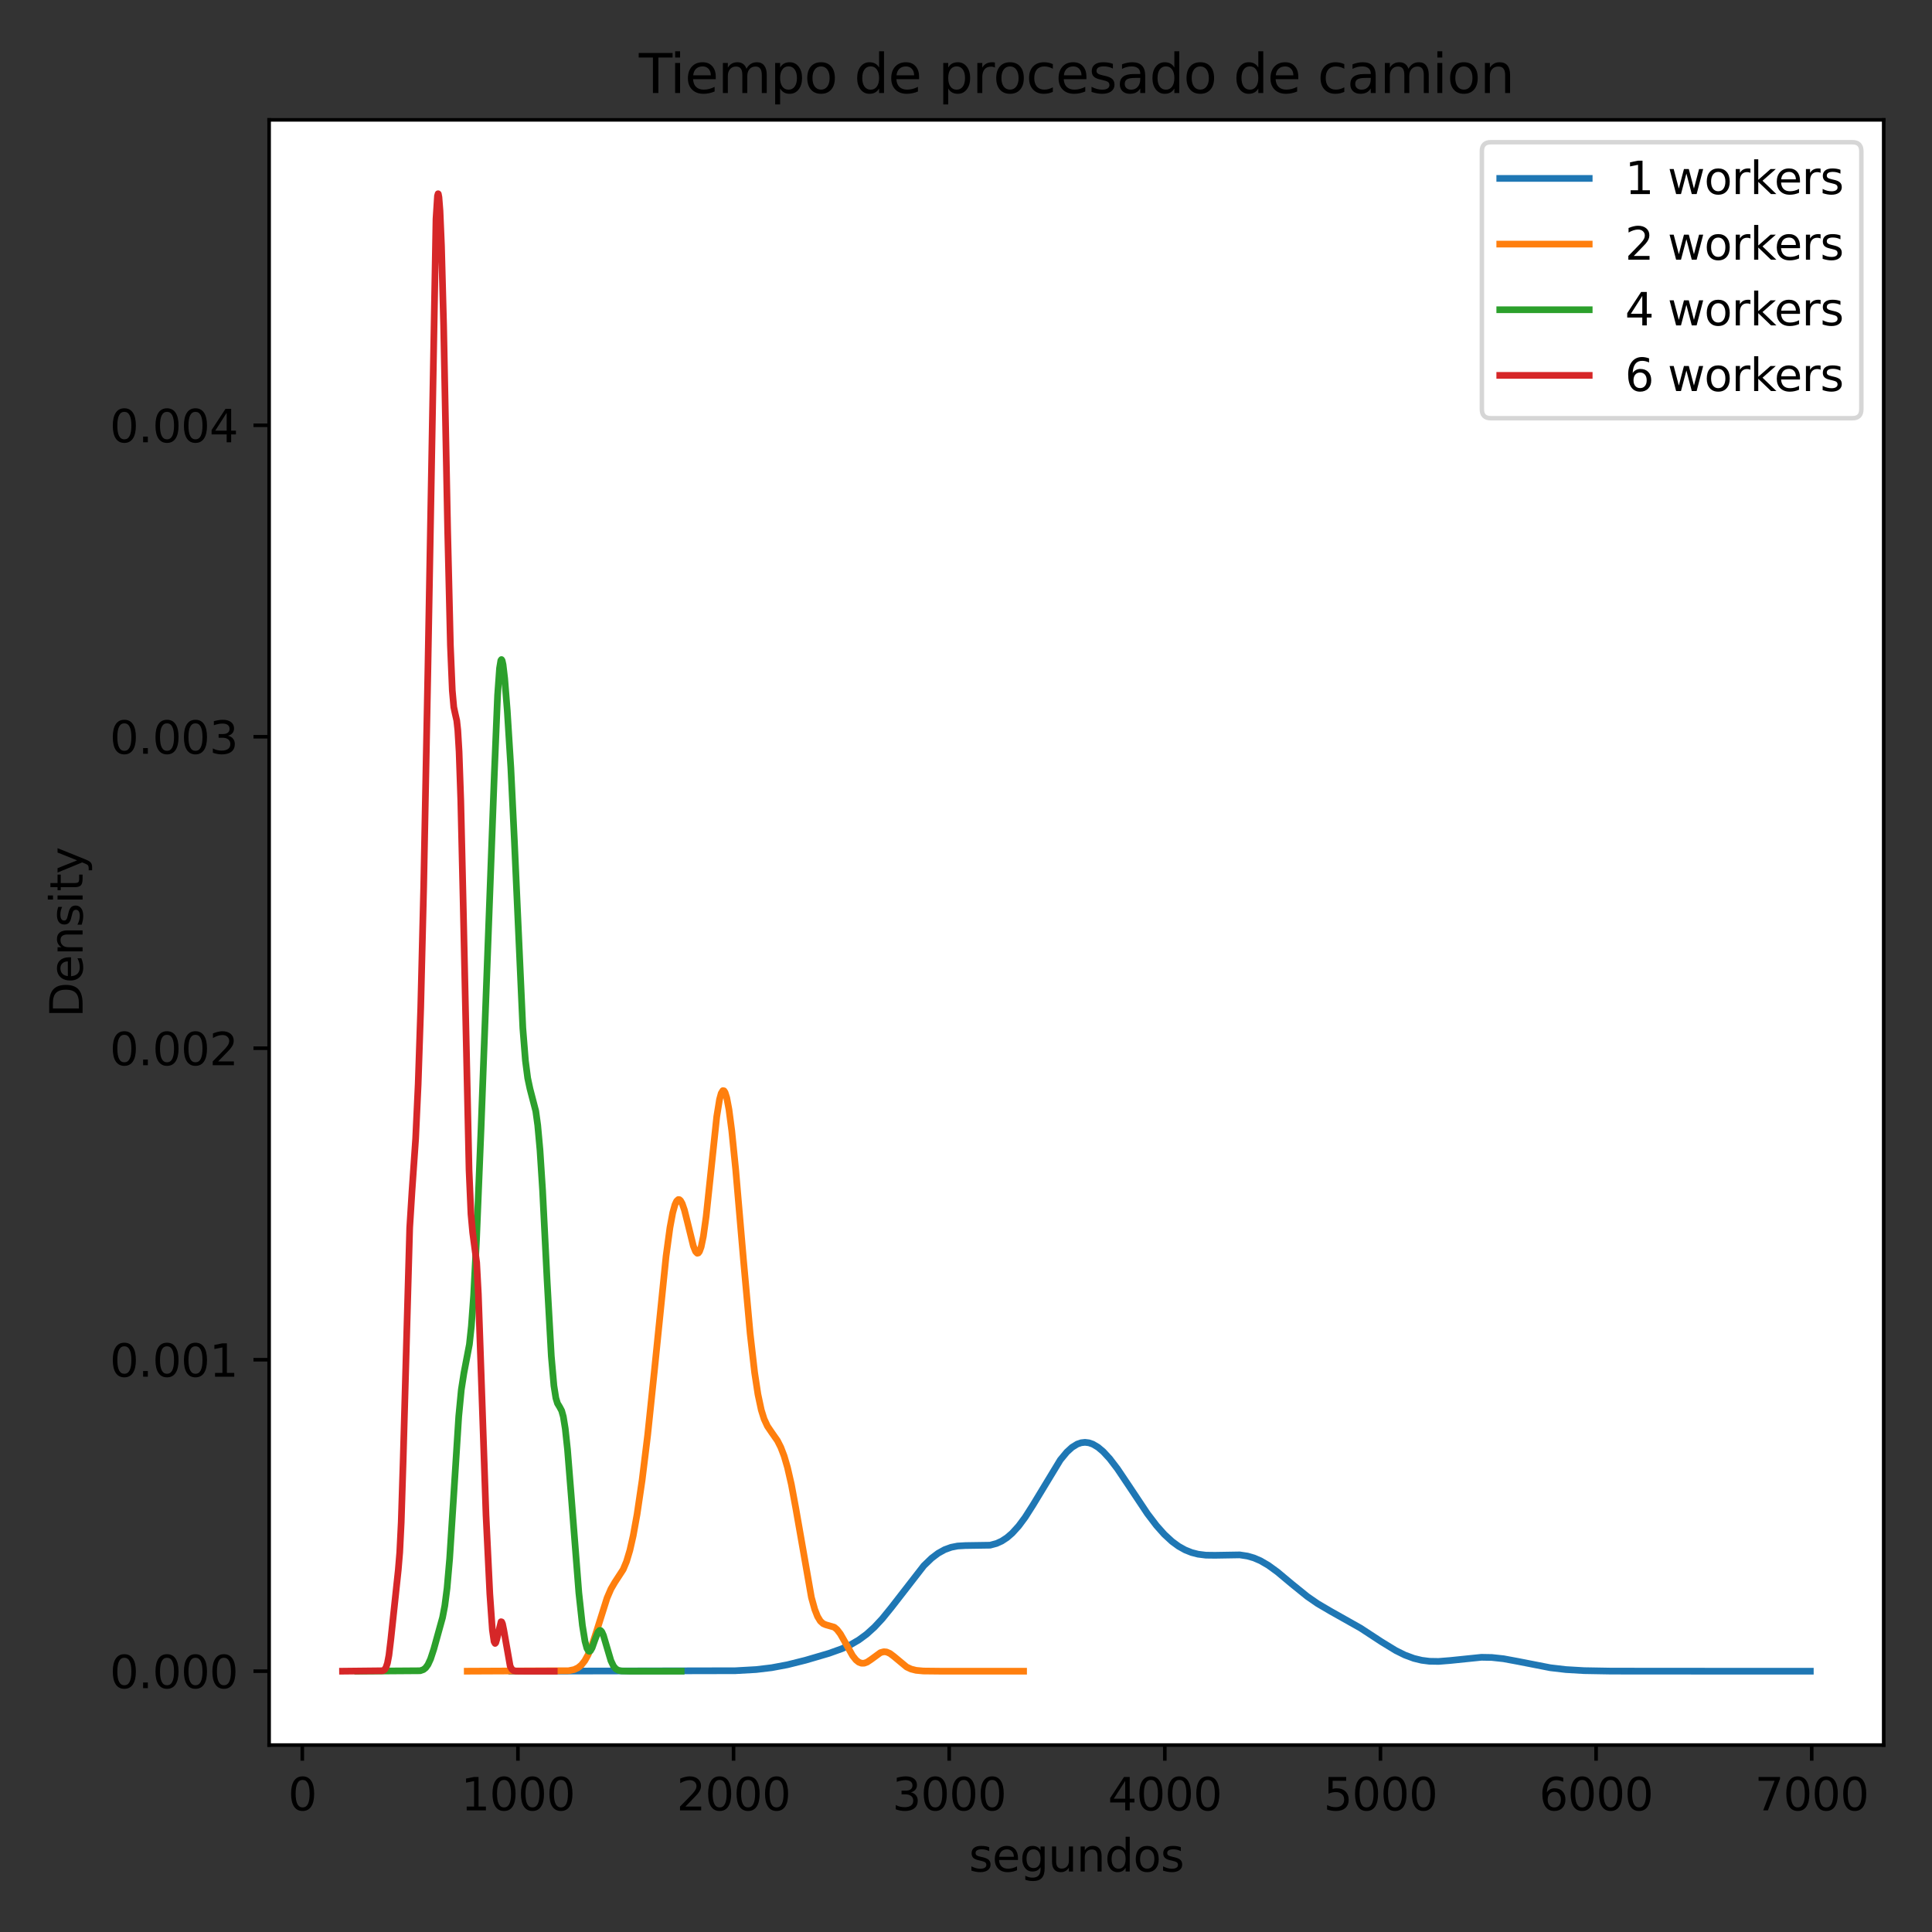 <?xml version="1.0" encoding="utf-8" standalone="no"?>
<!DOCTYPE svg PUBLIC "-//W3C//DTD SVG 1.1//EN"
  "http://www.w3.org/Graphics/SVG/1.1/DTD/svg11.dtd">
<svg height="432pt" version="1.1" viewBox="0 0 432 432" width="432pt" xmlns="http://www.w3.org/2000/svg" xmlns:xlink="http://www.w3.org/1999/xlink">
 <rect x="0" y="0" width="432" height="432" fill="#333333" stroke="none"/>
 <defs>
  <style type="text/css">*{stroke-linecap:butt;stroke-linejoin:round;}</style>
 </defs>
 <g id="figure_1">
  <g id="patch_1">
   <path d="M 0 432 
L 432 432 
L 432 0 
L 0 0 
z
" style="fill:none;"/>
  </g>
  <g id="axes_1">
   <g id="patch_2">
    <path d="M 60.175 390.2 
L 421.2 390.2 
L 421.2 26.8 
L 60.175 26.8 
z
" style="fill:#ffffff;"/>
   </g>
   <g id="matplotlib.axis_1">
    <g id="xtick_1">
     <g id="line2d_1">
      <defs>
       <path d="M 0 0 
L 0 3.5 
" id="mfe94f4760d" style="stroke:#000000;stroke-width:0.8;"/>
      </defs>
      <g>
       <use style="stroke:#000000;stroke-width:0.8;" x="67.593" xlink:href="#mfe94f4760d" y="390.2"/>
      </g>
     </g>
     <g id="text_1">
      <!-- 0 -->
      <g transform="translate(64.412 404.798)scale(0.1 -0.1)">
       <defs>
        <path d="M 2034 4250 
Q 1547 4250 1301 3770 
Q 1056 3291 1056 2328 
Q 1056 1369 1301 889 
Q 1547 409 2034 409 
Q 2525 409 2770 889 
Q 3016 1369 3016 2328 
Q 3016 3291 2770 3770 
Q 2525 4250 2034 4250 
z
M 2034 4750 
Q 2819 4750 3233 4129 
Q 3647 3509 3647 2328 
Q 3647 1150 3233 529 
Q 2819 -91 2034 -91 
Q 1250 -91 836 529 
Q 422 1150 422 2328 
Q 422 3509 836 4129 
Q 1250 4750 2034 4750 
z
" id="DejaVuSans-30" transform="scale(0.016)"/>
       </defs>
       <use xlink:href="#DejaVuSans-30"/>
      </g>
     </g>
    </g>
    <g id="xtick_2">
     <g id="line2d_2">
      <g>
       <use style="stroke:#000000;stroke-width:0.8;" x="115.809" xlink:href="#mfe94f4760d" y="390.2"/>
      </g>
     </g>
     <g id="text_2">
      <!-- 1000 -->
      <g transform="translate(103.084 404.798)scale(0.1 -0.1)">
       <defs>
        <path d="M 794 531 
L 1825 531 
L 1825 4091 
L 703 3866 
L 703 4441 
L 1819 4666 
L 2450 4666 
L 2450 531 
L 3481 531 
L 3481 0 
L 794 0 
L 794 531 
z
" id="DejaVuSans-31" transform="scale(0.016)"/>
       </defs>
       <use xlink:href="#DejaVuSans-31"/>
       <use x="63.623" xlink:href="#DejaVuSans-30"/>
       <use x="127.246" xlink:href="#DejaVuSans-30"/>
       <use x="190.869" xlink:href="#DejaVuSans-30"/>
      </g>
     </g>
    </g>
    <g id="xtick_3">
     <g id="line2d_3">
      <g>
       <use style="stroke:#000000;stroke-width:0.8;" x="164.024" xlink:href="#mfe94f4760d" y="390.2"/>
      </g>
     </g>
     <g id="text_3">
      <!-- 2000 -->
      <g transform="translate(151.299 404.798)scale(0.1 -0.1)">
       <defs>
        <path d="M 1228 531 
L 3431 531 
L 3431 0 
L 469 0 
L 469 531 
Q 828 903 1448 1529 
Q 2069 2156 2228 2338 
Q 2531 2678 2651 2914 
Q 2772 3150 2772 3378 
Q 2772 3750 2511 3984 
Q 2250 4219 1831 4219 
Q 1534 4219 1204 4116 
Q 875 4013 500 3803 
L 500 4441 
Q 881 4594 1212 4672 
Q 1544 4750 1819 4750 
Q 2544 4750 2975 4387 
Q 3406 4025 3406 3419 
Q 3406 3131 3298 2873 
Q 3191 2616 2906 2266 
Q 2828 2175 2409 1742 
Q 1991 1309 1228 531 
z
" id="DejaVuSans-32" transform="scale(0.016)"/>
       </defs>
       <use xlink:href="#DejaVuSans-32"/>
       <use x="63.623" xlink:href="#DejaVuSans-30"/>
       <use x="127.246" xlink:href="#DejaVuSans-30"/>
       <use x="190.869" xlink:href="#DejaVuSans-30"/>
      </g>
     </g>
    </g>
    <g id="xtick_4">
     <g id="line2d_4">
      <g>
       <use style="stroke:#000000;stroke-width:0.8;" x="212.24" xlink:href="#mfe94f4760d" y="390.2"/>
      </g>
     </g>
     <g id="text_4">
      <!-- 3000 -->
      <g transform="translate(199.515 404.798)scale(0.1 -0.1)">
       <defs>
        <path d="M 2597 2516 
Q 3050 2419 3304 2112 
Q 3559 1806 3559 1356 
Q 3559 666 3084 287 
Q 2609 -91 1734 -91 
Q 1441 -91 1130 -33 
Q 819 25 488 141 
L 488 750 
Q 750 597 1062 519 
Q 1375 441 1716 441 
Q 2309 441 2620 675 
Q 2931 909 2931 1356 
Q 2931 1769 2642 2001 
Q 2353 2234 1838 2234 
L 1294 2234 
L 1294 2753 
L 1863 2753 
Q 2328 2753 2575 2939 
Q 2822 3125 2822 3475 
Q 2822 3834 2567 4026 
Q 2313 4219 1838 4219 
Q 1578 4219 1281 4162 
Q 984 4106 628 3988 
L 628 4550 
Q 988 4650 1302 4700 
Q 1616 4750 1894 4750 
Q 2613 4750 3031 4423 
Q 3450 4097 3450 3541 
Q 3450 3153 3228 2886 
Q 3006 2619 2597 2516 
z
" id="DejaVuSans-33" transform="scale(0.016)"/>
       </defs>
       <use xlink:href="#DejaVuSans-33"/>
       <use x="63.623" xlink:href="#DejaVuSans-30"/>
       <use x="127.246" xlink:href="#DejaVuSans-30"/>
       <use x="190.869" xlink:href="#DejaVuSans-30"/>
      </g>
     </g>
    </g>
    <g id="xtick_5">
     <g id="line2d_5">
      <g>
       <use style="stroke:#000000;stroke-width:0.8;" x="260.456" xlink:href="#mfe94f4760d" y="390.2"/>
      </g>
     </g>
     <g id="text_5">
      <!-- 4000 -->
      <g transform="translate(247.731 404.798)scale(0.1 -0.1)">
       <defs>
        <path d="M 2419 4116 
L 825 1625 
L 2419 1625 
L 2419 4116 
z
M 2253 4666 
L 3047 4666 
L 3047 1625 
L 3713 1625 
L 3713 1100 
L 3047 1100 
L 3047 0 
L 2419 0 
L 2419 1100 
L 313 1100 
L 313 1709 
L 2253 4666 
z
" id="DejaVuSans-34" transform="scale(0.016)"/>
       </defs>
       <use xlink:href="#DejaVuSans-34"/>
       <use x="63.623" xlink:href="#DejaVuSans-30"/>
       <use x="127.246" xlink:href="#DejaVuSans-30"/>
       <use x="190.869" xlink:href="#DejaVuSans-30"/>
      </g>
     </g>
    </g>
    <g id="xtick_6">
     <g id="line2d_6">
      <g>
       <use style="stroke:#000000;stroke-width:0.8;" x="308.672" xlink:href="#mfe94f4760d" y="390.2"/>
      </g>
     </g>
     <g id="text_6">
      <!-- 5000 -->
      <g transform="translate(295.947 404.798)scale(0.1 -0.1)">
       <defs>
        <path d="M 691 4666 
L 3169 4666 
L 3169 4134 
L 1269 4134 
L 1269 2991 
Q 1406 3038 1543 3061 
Q 1681 3084 1819 3084 
Q 2600 3084 3056 2656 
Q 3513 2228 3513 1497 
Q 3513 744 3044 326 
Q 2575 -91 1722 -91 
Q 1428 -91 1123 -41 
Q 819 9 494 109 
L 494 744 
Q 775 591 1075 516 
Q 1375 441 1709 441 
Q 2250 441 2565 725 
Q 2881 1009 2881 1497 
Q 2881 1984 2565 2268 
Q 2250 2553 1709 2553 
Q 1456 2553 1204 2497 
Q 953 2441 691 2322 
L 691 4666 
z
" id="DejaVuSans-35" transform="scale(0.016)"/>
       </defs>
       <use xlink:href="#DejaVuSans-35"/>
       <use x="63.623" xlink:href="#DejaVuSans-30"/>
       <use x="127.246" xlink:href="#DejaVuSans-30"/>
       <use x="190.869" xlink:href="#DejaVuSans-30"/>
      </g>
     </g>
    </g>
    <g id="xtick_7">
     <g id="line2d_7">
      <g>
       <use style="stroke:#000000;stroke-width:0.8;" x="356.887" xlink:href="#mfe94f4760d" y="390.2"/>
      </g>
     </g>
     <g id="text_7">
      <!-- 6000 -->
      <g transform="translate(344.162 404.798)scale(0.1 -0.1)">
       <defs>
        <path d="M 2113 2584 
Q 1688 2584 1439 2293 
Q 1191 2003 1191 1497 
Q 1191 994 1439 701 
Q 1688 409 2113 409 
Q 2538 409 2786 701 
Q 3034 994 3034 1497 
Q 3034 2003 2786 2293 
Q 2538 2584 2113 2584 
z
M 3366 4563 
L 3366 3988 
Q 3128 4100 2886 4159 
Q 2644 4219 2406 4219 
Q 1781 4219 1451 3797 
Q 1122 3375 1075 2522 
Q 1259 2794 1537 2939 
Q 1816 3084 2150 3084 
Q 2853 3084 3261 2657 
Q 3669 2231 3669 1497 
Q 3669 778 3244 343 
Q 2819 -91 2113 -91 
Q 1303 -91 875 529 
Q 447 1150 447 2328 
Q 447 3434 972 4092 
Q 1497 4750 2381 4750 
Q 2619 4750 2861 4703 
Q 3103 4656 3366 4563 
z
" id="DejaVuSans-36" transform="scale(0.016)"/>
       </defs>
       <use xlink:href="#DejaVuSans-36"/>
       <use x="63.623" xlink:href="#DejaVuSans-30"/>
       <use x="127.246" xlink:href="#DejaVuSans-30"/>
       <use x="190.869" xlink:href="#DejaVuSans-30"/>
      </g>
     </g>
    </g>
    <g id="xtick_8">
     <g id="line2d_8">
      <g>
       <use style="stroke:#000000;stroke-width:0.8;" x="405.103" xlink:href="#mfe94f4760d" y="390.2"/>
      </g>
     </g>
     <g id="text_8">
      <!-- 7000 -->
      <g transform="translate(392.378 404.798)scale(0.1 -0.1)">
       <defs>
        <path d="M 525 4666 
L 3525 4666 
L 3525 4397 
L 1831 0 
L 1172 0 
L 2766 4134 
L 525 4134 
L 525 4666 
z
" id="DejaVuSans-37" transform="scale(0.016)"/>
       </defs>
       <use xlink:href="#DejaVuSans-37"/>
       <use x="63.623" xlink:href="#DejaVuSans-30"/>
       <use x="127.246" xlink:href="#DejaVuSans-30"/>
       <use x="190.869" xlink:href="#DejaVuSans-30"/>
      </g>
     </g>
    </g>
    <g id="text_9">
     <!-- segundos -->
     <g transform="translate(216.656 418.477)scale(0.1 -0.1)">
      <defs>
       <path d="M 2834 3397 
L 2834 2853 
Q 2591 2978 2328 3040 
Q 2066 3103 1784 3103 
Q 1356 3103 1142 2972 
Q 928 2841 928 2578 
Q 928 2378 1081 2264 
Q 1234 2150 1697 2047 
L 1894 2003 
Q 2506 1872 2764 1633 
Q 3022 1394 3022 966 
Q 3022 478 2636 193 
Q 2250 -91 1575 -91 
Q 1294 -91 989 -36 
Q 684 19 347 128 
L 347 722 
Q 666 556 975 473 
Q 1284 391 1588 391 
Q 1994 391 2212 530 
Q 2431 669 2431 922 
Q 2431 1156 2273 1281 
Q 2116 1406 1581 1522 
L 1381 1569 
Q 847 1681 609 1914 
Q 372 2147 372 2553 
Q 372 3047 722 3315 
Q 1072 3584 1716 3584 
Q 2034 3584 2315 3537 
Q 2597 3491 2834 3397 
z
" id="DejaVuSans-73" transform="scale(0.016)"/>
       <path d="M 3597 1894 
L 3597 1613 
L 953 1613 
Q 991 1019 1311 708 
Q 1631 397 2203 397 
Q 2534 397 2845 478 
Q 3156 559 3463 722 
L 3463 178 
Q 3153 47 2828 -22 
Q 2503 -91 2169 -91 
Q 1331 -91 842 396 
Q 353 884 353 1716 
Q 353 2575 817 3079 
Q 1281 3584 2069 3584 
Q 2775 3584 3186 3129 
Q 3597 2675 3597 1894 
z
M 3022 2063 
Q 3016 2534 2758 2815 
Q 2500 3097 2075 3097 
Q 1594 3097 1305 2825 
Q 1016 2553 972 2059 
L 3022 2063 
z
" id="DejaVuSans-65" transform="scale(0.016)"/>
       <path d="M 2906 1791 
Q 2906 2416 2648 2759 
Q 2391 3103 1925 3103 
Q 1463 3103 1205 2759 
Q 947 2416 947 1791 
Q 947 1169 1205 825 
Q 1463 481 1925 481 
Q 2391 481 2648 825 
Q 2906 1169 2906 1791 
z
M 3481 434 
Q 3481 -459 3084 -895 
Q 2688 -1331 1869 -1331 
Q 1566 -1331 1297 -1286 
Q 1028 -1241 775 -1147 
L 775 -588 
Q 1028 -725 1275 -790 
Q 1522 -856 1778 -856 
Q 2344 -856 2625 -561 
Q 2906 -266 2906 331 
L 2906 616 
Q 2728 306 2450 153 
Q 2172 0 1784 0 
Q 1141 0 747 490 
Q 353 981 353 1791 
Q 353 2603 747 3093 
Q 1141 3584 1784 3584 
Q 2172 3584 2450 3431 
Q 2728 3278 2906 2969 
L 2906 3500 
L 3481 3500 
L 3481 434 
z
" id="DejaVuSans-67" transform="scale(0.016)"/>
       <path d="M 544 1381 
L 544 3500 
L 1119 3500 
L 1119 1403 
Q 1119 906 1312 657 
Q 1506 409 1894 409 
Q 2359 409 2629 706 
Q 2900 1003 2900 1516 
L 2900 3500 
L 3475 3500 
L 3475 0 
L 2900 0 
L 2900 538 
Q 2691 219 2414 64 
Q 2138 -91 1772 -91 
Q 1169 -91 856 284 
Q 544 659 544 1381 
z
M 1991 3584 
L 1991 3584 
z
" id="DejaVuSans-75" transform="scale(0.016)"/>
       <path d="M 3513 2113 
L 3513 0 
L 2938 0 
L 2938 2094 
Q 2938 2591 2744 2837 
Q 2550 3084 2163 3084 
Q 1697 3084 1428 2787 
Q 1159 2491 1159 1978 
L 1159 0 
L 581 0 
L 581 3500 
L 1159 3500 
L 1159 2956 
Q 1366 3272 1645 3428 
Q 1925 3584 2291 3584 
Q 2894 3584 3203 3211 
Q 3513 2838 3513 2113 
z
" id="DejaVuSans-6e" transform="scale(0.016)"/>
       <path d="M 2906 2969 
L 2906 4863 
L 3481 4863 
L 3481 0 
L 2906 0 
L 2906 525 
Q 2725 213 2448 61 
Q 2172 -91 1784 -91 
Q 1150 -91 751 415 
Q 353 922 353 1747 
Q 353 2572 751 3078 
Q 1150 3584 1784 3584 
Q 2172 3584 2448 3432 
Q 2725 3281 2906 2969 
z
M 947 1747 
Q 947 1113 1208 752 
Q 1469 391 1925 391 
Q 2381 391 2643 752 
Q 2906 1113 2906 1747 
Q 2906 2381 2643 2742 
Q 2381 3103 1925 3103 
Q 1469 3103 1208 2742 
Q 947 2381 947 1747 
z
" id="DejaVuSans-64" transform="scale(0.016)"/>
       <path d="M 1959 3097 
Q 1497 3097 1228 2736 
Q 959 2375 959 1747 
Q 959 1119 1226 758 
Q 1494 397 1959 397 
Q 2419 397 2687 759 
Q 2956 1122 2956 1747 
Q 2956 2369 2687 2733 
Q 2419 3097 1959 3097 
z
M 1959 3584 
Q 2709 3584 3137 3096 
Q 3566 2609 3566 1747 
Q 3566 888 3137 398 
Q 2709 -91 1959 -91 
Q 1206 -91 779 398 
Q 353 888 353 1747 
Q 353 2609 779 3096 
Q 1206 3584 1959 3584 
z
" id="DejaVuSans-6f" transform="scale(0.016)"/>
      </defs>
      <use xlink:href="#DejaVuSans-73"/>
      <use x="52.1" xlink:href="#DejaVuSans-65"/>
      <use x="113.623" xlink:href="#DejaVuSans-67"/>
      <use x="177.1" xlink:href="#DejaVuSans-75"/>
      <use x="240.479" xlink:href="#DejaVuSans-6e"/>
      <use x="303.857" xlink:href="#DejaVuSans-64"/>
      <use x="367.334" xlink:href="#DejaVuSans-6f"/>
      <use x="428.516" xlink:href="#DejaVuSans-73"/>
     </g>
    </g>
   </g>
   <g id="matplotlib.axis_2">
    <g id="ytick_1">
     <g id="line2d_9">
      <defs>
       <path d="M 0 0 
L -3.5 0 
" id="mf4da603362" style="stroke:#000000;stroke-width:0.8;"/>
      </defs>
      <g>
       <use style="stroke:#000000;stroke-width:0.8;" x="60.175" xlink:href="#mf4da603362" y="373.682"/>
      </g>
     </g>
     <g id="text_10">
      <!-- 0.000 -->
      <g transform="translate(24.547 377.481)scale(0.1 -0.1)">
       <defs>
        <path d="M 684 794 
L 1344 794 
L 1344 0 
L 684 0 
L 684 794 
z
" id="DejaVuSans-2e" transform="scale(0.016)"/>
       </defs>
       <use xlink:href="#DejaVuSans-30"/>
       <use x="63.623" xlink:href="#DejaVuSans-2e"/>
       <use x="95.41" xlink:href="#DejaVuSans-30"/>
       <use x="159.033" xlink:href="#DejaVuSans-30"/>
       <use x="222.656" xlink:href="#DejaVuSans-30"/>
      </g>
     </g>
    </g>
    <g id="ytick_2">
     <g id="line2d_10">
      <g>
       <use style="stroke:#000000;stroke-width:0.8;" x="60.175" xlink:href="#mf4da603362" y="304.035"/>
      </g>
     </g>
     <g id="text_11">
      <!-- 0.001 -->
      <g transform="translate(24.547 307.834)scale(0.1 -0.1)">
       <use xlink:href="#DejaVuSans-30"/>
       <use x="63.623" xlink:href="#DejaVuSans-2e"/>
       <use x="95.41" xlink:href="#DejaVuSans-30"/>
       <use x="159.033" xlink:href="#DejaVuSans-30"/>
       <use x="222.656" xlink:href="#DejaVuSans-31"/>
      </g>
     </g>
    </g>
    <g id="ytick_3">
     <g id="line2d_11">
      <g>
       <use style="stroke:#000000;stroke-width:0.8;" x="60.175" xlink:href="#mf4da603362" y="234.388"/>
      </g>
     </g>
     <g id="text_12">
      <!-- 0.002 -->
      <g transform="translate(24.547 238.187)scale(0.1 -0.1)">
       <use xlink:href="#DejaVuSans-30"/>
       <use x="63.623" xlink:href="#DejaVuSans-2e"/>
       <use x="95.41" xlink:href="#DejaVuSans-30"/>
       <use x="159.033" xlink:href="#DejaVuSans-30"/>
       <use x="222.656" xlink:href="#DejaVuSans-32"/>
      </g>
     </g>
    </g>
    <g id="ytick_4">
     <g id="line2d_12">
      <g>
       <use style="stroke:#000000;stroke-width:0.8;" x="60.175" xlink:href="#mf4da603362" y="164.741"/>
      </g>
     </g>
     <g id="text_13">
      <!-- 0.003 -->
      <g transform="translate(24.547 168.54)scale(0.1 -0.1)">
       <use xlink:href="#DejaVuSans-30"/>
       <use x="63.623" xlink:href="#DejaVuSans-2e"/>
       <use x="95.41" xlink:href="#DejaVuSans-30"/>
       <use x="159.033" xlink:href="#DejaVuSans-30"/>
       <use x="222.656" xlink:href="#DejaVuSans-33"/>
      </g>
     </g>
    </g>
    <g id="ytick_5">
     <g id="line2d_13">
      <g>
       <use style="stroke:#000000;stroke-width:0.8;" x="60.175" xlink:href="#mf4da603362" y="95.094"/>
      </g>
     </g>
     <g id="text_14">
      <!-- 0.004 -->
      <g transform="translate(24.547 98.894)scale(0.1 -0.1)">
       <use xlink:href="#DejaVuSans-30"/>
       <use x="63.623" xlink:href="#DejaVuSans-2e"/>
       <use x="95.41" xlink:href="#DejaVuSans-30"/>
       <use x="159.033" xlink:href="#DejaVuSans-30"/>
       <use x="222.656" xlink:href="#DejaVuSans-34"/>
      </g>
     </g>
    </g>
    <g id="text_15">
     <!-- Density -->
     <g transform="translate(18.467 227.509)rotate(-90)scale(0.1 -0.1)">
      <defs>
       <path d="M 1259 4147 
L 1259 519 
L 2022 519 
Q 2988 519 3436 956 
Q 3884 1394 3884 2338 
Q 3884 3275 3436 3711 
Q 2988 4147 2022 4147 
L 1259 4147 
z
M 628 4666 
L 1925 4666 
Q 3281 4666 3915 4102 
Q 4550 3538 4550 2338 
Q 4550 1131 3912 565 
Q 3275 0 1925 0 
L 628 0 
L 628 4666 
z
" id="DejaVuSans-44" transform="scale(0.016)"/>
       <path d="M 603 3500 
L 1178 3500 
L 1178 0 
L 603 0 
L 603 3500 
z
M 603 4863 
L 1178 4863 
L 1178 4134 
L 603 4134 
L 603 4863 
z
" id="DejaVuSans-69" transform="scale(0.016)"/>
       <path d="M 1172 4494 
L 1172 3500 
L 2356 3500 
L 2356 3053 
L 1172 3053 
L 1172 1153 
Q 1172 725 1289 603 
Q 1406 481 1766 481 
L 2356 481 
L 2356 0 
L 1766 0 
Q 1100 0 847 248 
Q 594 497 594 1153 
L 594 3053 
L 172 3053 
L 172 3500 
L 594 3500 
L 594 4494 
L 1172 4494 
z
" id="DejaVuSans-74" transform="scale(0.016)"/>
       <path d="M 2059 -325 
Q 1816 -950 1584 -1140 
Q 1353 -1331 966 -1331 
L 506 -1331 
L 506 -850 
L 844 -850 
Q 1081 -850 1212 -737 
Q 1344 -625 1503 -206 
L 1606 56 
L 191 3500 
L 800 3500 
L 1894 763 
L 2988 3500 
L 3597 3500 
L 2059 -325 
z
" id="DejaVuSans-79" transform="scale(0.016)"/>
      </defs>
      <use xlink:href="#DejaVuSans-44"/>
      <use x="77.002" xlink:href="#DejaVuSans-65"/>
      <use x="138.525" xlink:href="#DejaVuSans-6e"/>
      <use x="201.904" xlink:href="#DejaVuSans-73"/>
      <use x="254.004" xlink:href="#DejaVuSans-69"/>
      <use x="281.787" xlink:href="#DejaVuSans-74"/>
      <use x="320.996" xlink:href="#DejaVuSans-79"/>
     </g>
    </g>
   </g>
   <g id="line2d_14">
    <path clip-path="url(#p1d09fe7707)" d="M 114.435 373.682 
L 164.426 373.578 
L 169.076 373.316 
L 172.564 372.9 
L 176.052 372.246 
L 180.121 371.229 
L 185.352 369.694 
L 188.259 368.652 
L 190.293 367.714 
L 192.037 366.692 
L 193.781 365.409 
L 195.525 363.832 
L 197.269 361.959 
L 199.303 359.455 
L 206.569 350.098 
L 208.313 348.416 
L 209.766 347.318 
L 211.22 346.51 
L 212.673 345.98 
L 214.126 345.693 
L 215.87 345.592 
L 221.392 345.508 
L 222.845 345.116 
L 224.008 344.583 
L 225.171 343.822 
L 226.333 342.818 
L 227.786 341.215 
L 229.24 339.253 
L 230.984 336.514 
L 237.087 326.448 
L 238.54 324.691 
L 239.703 323.629 
L 240.866 322.909 
L 241.737 322.607 
L 242.609 322.509 
L 243.481 322.615 
L 244.353 322.916 
L 245.516 323.602 
L 246.678 324.583 
L 248.132 326.16 
L 249.876 328.446 
L 252.491 332.343 
L 256.56 338.451 
L 258.595 341.123 
L 260.339 343.081 
L 262.083 344.689 
L 263.536 345.751 
L 264.989 346.566 
L 266.442 347.148 
L 267.896 347.522 
L 269.639 347.741 
L 271.674 347.767 
L 277.196 347.675 
L 278.94 347.94 
L 280.393 348.362 
L 281.847 348.988 
L 283.59 350 
L 285.625 351.48 
L 288.822 354.153 
L 292.31 356.974 
L 294.635 358.58 
L 297.541 360.285 
L 304.226 364.05 
L 308.877 367.095 
L 312.074 369.052 
L 314.108 370.063 
L 316.143 370.818 
L 317.887 371.242 
L 319.631 371.464 
L 321.665 371.5 
L 324.281 371.292 
L 331.256 370.574 
L 333.582 370.616 
L 336.197 370.899 
L 339.394 371.49 
L 346.661 372.912 
L 350.148 373.319 
L 354.217 373.559 
L 360.321 373.666 
L 382.41 373.682 
L 404.79 373.682 
L 404.79 373.682 
" style="fill:none;stroke:#1f77b4;stroke-linecap:square;stroke-width:1.5;"/>
   </g>
   <g id="line2d_15">
    <path clip-path="url(#p1d09fe7707)" d="M 104.478 373.682 
L 127.141 373.578 
L 128.386 373.322 
L 129.258 372.909 
L 130.005 372.297 
L 130.752 371.353 
L 131.499 370.008 
L 132.371 367.894 
L 133.491 364.456 
L 135.733 357.329 
L 136.604 355.306 
L 137.476 353.812 
L 139.344 350.944 
L 140.091 349.159 
L 140.838 346.668 
L 141.585 343.386 
L 142.457 338.575 
L 143.578 330.981 
L 144.823 320.843 
L 146.317 306.575 
L 148.932 280.909 
L 149.804 274.493 
L 150.426 271.166 
L 150.924 269.374 
L 151.298 268.567 
L 151.672 268.223 
L 151.921 268.246 
L 152.17 268.464 
L 152.543 269.129 
L 153.041 270.569 
L 153.788 273.544 
L 155.034 278.613 
L 155.532 279.849 
L 155.905 280.228 
L 156.154 280.171 
L 156.403 279.842 
L 156.777 278.815 
L 157.275 276.44 
L 157.898 271.986 
L 158.769 263.795 
L 160.263 249.693 
L 160.886 245.849 
L 161.26 244.476 
L 161.633 243.872 
L 161.882 243.905 
L 162.131 244.282 
L 162.505 245.467 
L 163.003 248.11 
L 163.626 252.857 
L 164.497 261.457 
L 166.241 281.702 
L 167.735 298.165 
L 168.731 306.878 
L 169.478 311.779 
L 170.225 315.277 
L 170.848 317.276 
L 171.595 318.886 
L 172.467 320.174 
L 173.836 322.134 
L 174.583 323.606 
L 175.331 325.56 
L 176.078 328.107 
L 176.949 331.905 
L 177.946 337.272 
L 181.432 357.171 
L 182.179 359.861 
L 182.802 361.444 
L 183.424 362.472 
L 184.047 363.047 
L 184.67 363.309 
L 186.537 363.844 
L 187.16 364.37 
L 187.907 365.346 
L 188.903 367.092 
L 190.647 370.221 
L 191.394 371.164 
L 192.016 371.668 
L 192.639 371.904 
L 193.262 371.89 
L 193.884 371.66 
L 194.756 371.078 
L 196.873 369.533 
L 197.62 369.331 
L 198.242 369.386 
L 198.99 369.713 
L 199.861 370.368 
L 202.725 372.745 
L 203.721 373.208 
L 204.842 373.492 
L 206.461 373.643 
L 210.196 373.682 
L 228.875 373.682 
L 228.875 373.682 
" style="fill:none;stroke:#ff7f0e;stroke-linecap:square;stroke-width:1.5;"/>
   </g>
   <g id="line2d_16">
    <path clip-path="url(#p1d09fe7707)" d="M 79.984 373.682 
L 93.957 373.584 
L 94.681 373.328 
L 95.188 372.922 
L 95.694 372.217 
L 96.274 370.958 
L 96.997 368.752 
L 98.952 361.691 
L 99.459 359.044 
L 99.966 355.113 
L 100.545 348.499 
L 101.341 336.094 
L 102.572 316.728 
L 103.151 310.746 
L 103.73 307.03 
L 104.961 300.602 
L 105.395 296.554 
L 105.902 289.652 
L 106.554 277.164 
L 107.567 252.305 
L 110.536 173.026 
L 111.26 155.49 
L 111.694 149.435 
L 111.983 147.684 
L 112.128 147.473 
L 112.273 147.668 
L 112.49 148.639 
L 112.852 151.705 
L 113.431 158.975 
L 114.228 171.719 
L 115.024 188.149 
L 116.906 229.868 
L 117.486 237.146 
L 117.992 241.057 
L 118.499 243.436 
L 119.802 248.449 
L 120.237 251.606 
L 120.743 257.161 
L 121.323 266.171 
L 122.336 286.344 
L 123.277 303.262 
L 123.856 309.84 
L 124.291 312.6 
L 124.653 313.796 
L 125.16 314.63 
L 125.594 315.453 
L 125.956 316.754 
L 126.39 319.415 
L 126.897 324.12 
L 127.693 334.033 
L 129.431 356.16 
L 130.227 363.429 
L 130.806 366.993 
L 131.241 368.584 
L 131.603 369.183 
L 131.82 369.24 
L 132.037 369.09 
L 132.399 368.454 
L 133.051 366.609 
L 133.702 364.96 
L 134.064 364.566 
L 134.281 364.575 
L 134.571 364.882 
L 134.933 365.692 
L 135.585 367.912 
L 136.598 371.326 
L 137.177 372.54 
L 137.684 373.149 
L 138.263 373.489 
L 138.987 373.638 
L 140.652 373.681 
L 152.308 373.682 
L 152.308 373.682 
" style="fill:none;stroke:#2ca02c;stroke-linecap:square;stroke-width:1.5;"/>
   </g>
   <g id="line2d_17">
    <path clip-path="url(#p1d09fe7707)" d="M 76.585 373.682 
L 85.59 373.586 
L 85.969 373.361 
L 86.301 372.872 
L 86.633 371.878 
L 86.965 370.13 
L 87.391 366.585 
L 89.05 351.09 
L 89.382 347.112 
L 89.714 340.386 
L 90.14 326.834 
L 91.61 274.558 
L 92.131 266.238 
L 92.937 254.643 
L 93.505 242.391 
L 94.074 225.369 
L 94.738 198.277 
L 95.686 149.354 
L 97.487 48.974 
L 97.818 43.809 
L 97.96 43.318 
L 98.008 43.364 
L 98.15 44.089 
L 98.387 47.129 
L 98.719 54.933 
L 99.193 72.688 
L 100.093 118.469 
L 100.709 144.252 
L 101.136 154.407 
L 101.468 158.124 
L 101.8 159.668 
L 102.131 161.112 
L 102.368 163.278 
L 102.653 168.088 
L 103.032 179.001 
L 103.553 201.356 
L 104.88 261.612 
L 105.307 271.432 
L 105.686 275.592 
L 106.586 282.306 
L 106.966 289.431 
L 107.534 305.721 
L 108.672 338.744 
L 109.525 356.375 
L 110.094 364.445 
L 110.473 367.07 
L 110.71 367.477 
L 110.852 367.316 
L 111.089 366.522 
L 112.037 362.62 
L 112.179 362.665 
L 112.369 363.107 
L 112.653 364.481 
L 114.075 372.569 
L 114.454 373.257 
L 114.833 373.545 
L 115.402 373.664 
L 117.393 373.682 
L 123.933 373.682 
L 123.933 373.682 
" style="fill:none;stroke:#d62728;stroke-linecap:square;stroke-width:1.5;"/>
   </g>
   <g id="patch_3">
    <path d="M 60.175 390.2 
L 60.175 26.8 
" style="fill:none;stroke:#000000;stroke-linecap:square;stroke-linejoin:miter;stroke-width:0.8;"/>
   </g>
   <g id="patch_4">
    <path d="M 421.2 390.2 
L 421.2 26.8 
" style="fill:none;stroke:#000000;stroke-linecap:square;stroke-linejoin:miter;stroke-width:0.8;"/>
   </g>
   <g id="patch_5">
    <path d="M 60.175 390.2 
L 421.2 390.2 
" style="fill:none;stroke:#000000;stroke-linecap:square;stroke-linejoin:miter;stroke-width:0.8;"/>
   </g>
   <g id="patch_6">
    <path d="M 60.175 26.8 
L 421.2 26.8 
" style="fill:none;stroke:#000000;stroke-linecap:square;stroke-linejoin:miter;stroke-width:0.8;"/>
   </g>
   <g id="text_16">
    <!-- Tiempo de procesado de camion -->
    <g transform="translate(142.851 20.8)scale(0.12 -0.12)">
     <defs>
      <path d="M -19 4666 
L 3928 4666 
L 3928 4134 
L 2272 4134 
L 2272 0 
L 1638 0 
L 1638 4134 
L -19 4134 
L -19 4666 
z
" id="DejaVuSans-54" transform="scale(0.016)"/>
      <path d="M 3328 2828 
Q 3544 3216 3844 3400 
Q 4144 3584 4550 3584 
Q 5097 3584 5394 3201 
Q 5691 2819 5691 2113 
L 5691 0 
L 5113 0 
L 5113 2094 
Q 5113 2597 4934 2840 
Q 4756 3084 4391 3084 
Q 3944 3084 3684 2787 
Q 3425 2491 3425 1978 
L 3425 0 
L 2847 0 
L 2847 2094 
Q 2847 2600 2669 2842 
Q 2491 3084 2119 3084 
Q 1678 3084 1418 2786 
Q 1159 2488 1159 1978 
L 1159 0 
L 581 0 
L 581 3500 
L 1159 3500 
L 1159 2956 
Q 1356 3278 1631 3431 
Q 1906 3584 2284 3584 
Q 2666 3584 2933 3390 
Q 3200 3197 3328 2828 
z
" id="DejaVuSans-6d" transform="scale(0.016)"/>
      <path d="M 1159 525 
L 1159 -1331 
L 581 -1331 
L 581 3500 
L 1159 3500 
L 1159 2969 
Q 1341 3281 1617 3432 
Q 1894 3584 2278 3584 
Q 2916 3584 3314 3078 
Q 3713 2572 3713 1747 
Q 3713 922 3314 415 
Q 2916 -91 2278 -91 
Q 1894 -91 1617 61 
Q 1341 213 1159 525 
z
M 3116 1747 
Q 3116 2381 2855 2742 
Q 2594 3103 2138 3103 
Q 1681 3103 1420 2742 
Q 1159 2381 1159 1747 
Q 1159 1113 1420 752 
Q 1681 391 2138 391 
Q 2594 391 2855 752 
Q 3116 1113 3116 1747 
z
" id="DejaVuSans-70" transform="scale(0.016)"/>
      <path id="DejaVuSans-20" transform="scale(0.016)"/>
      <path d="M 2631 2963 
Q 2534 3019 2420 3045 
Q 2306 3072 2169 3072 
Q 1681 3072 1420 2755 
Q 1159 2438 1159 1844 
L 1159 0 
L 581 0 
L 581 3500 
L 1159 3500 
L 1159 2956 
Q 1341 3275 1631 3429 
Q 1922 3584 2338 3584 
Q 2397 3584 2469 3576 
Q 2541 3569 2628 3553 
L 2631 2963 
z
" id="DejaVuSans-72" transform="scale(0.016)"/>
      <path d="M 3122 3366 
L 3122 2828 
Q 2878 2963 2633 3030 
Q 2388 3097 2138 3097 
Q 1578 3097 1268 2742 
Q 959 2388 959 1747 
Q 959 1106 1268 751 
Q 1578 397 2138 397 
Q 2388 397 2633 464 
Q 2878 531 3122 666 
L 3122 134 
Q 2881 22 2623 -34 
Q 2366 -91 2075 -91 
Q 1284 -91 818 406 
Q 353 903 353 1747 
Q 353 2603 823 3093 
Q 1294 3584 2113 3584 
Q 2378 3584 2631 3529 
Q 2884 3475 3122 3366 
z
" id="DejaVuSans-63" transform="scale(0.016)"/>
      <path d="M 2194 1759 
Q 1497 1759 1228 1600 
Q 959 1441 959 1056 
Q 959 750 1161 570 
Q 1363 391 1709 391 
Q 2188 391 2477 730 
Q 2766 1069 2766 1631 
L 2766 1759 
L 2194 1759 
z
M 3341 1997 
L 3341 0 
L 2766 0 
L 2766 531 
Q 2569 213 2275 61 
Q 1981 -91 1556 -91 
Q 1019 -91 701 211 
Q 384 513 384 1019 
Q 384 1609 779 1909 
Q 1175 2209 1959 2209 
L 2766 2209 
L 2766 2266 
Q 2766 2663 2505 2880 
Q 2244 3097 1772 3097 
Q 1472 3097 1187 3025 
Q 903 2953 641 2809 
L 641 3341 
Q 956 3463 1253 3523 
Q 1550 3584 1831 3584 
Q 2591 3584 2966 3190 
Q 3341 2797 3341 1997 
z
" id="DejaVuSans-61" transform="scale(0.016)"/>
     </defs>
     <use xlink:href="#DejaVuSans-54"/>
     <use x="57.959" xlink:href="#DejaVuSans-69"/>
     <use x="85.742" xlink:href="#DejaVuSans-65"/>
     <use x="147.266" xlink:href="#DejaVuSans-6d"/>
     <use x="244.678" xlink:href="#DejaVuSans-70"/>
     <use x="308.154" xlink:href="#DejaVuSans-6f"/>
     <use x="369.336" xlink:href="#DejaVuSans-20"/>
     <use x="401.123" xlink:href="#DejaVuSans-64"/>
     <use x="464.6" xlink:href="#DejaVuSans-65"/>
     <use x="526.123" xlink:href="#DejaVuSans-20"/>
     <use x="557.91" xlink:href="#DejaVuSans-70"/>
     <use x="621.387" xlink:href="#DejaVuSans-72"/>
     <use x="660.25" xlink:href="#DejaVuSans-6f"/>
     <use x="721.432" xlink:href="#DejaVuSans-63"/>
     <use x="776.412" xlink:href="#DejaVuSans-65"/>
     <use x="837.936" xlink:href="#DejaVuSans-73"/>
     <use x="890.035" xlink:href="#DejaVuSans-61"/>
     <use x="951.314" xlink:href="#DejaVuSans-64"/>
     <use x="1014.791" xlink:href="#DejaVuSans-6f"/>
     <use x="1075.973" xlink:href="#DejaVuSans-20"/>
     <use x="1107.76" xlink:href="#DejaVuSans-64"/>
     <use x="1171.236" xlink:href="#DejaVuSans-65"/>
     <use x="1232.76" xlink:href="#DejaVuSans-20"/>
     <use x="1264.547" xlink:href="#DejaVuSans-63"/>
     <use x="1319.527" xlink:href="#DejaVuSans-61"/>
     <use x="1380.807" xlink:href="#DejaVuSans-6d"/>
     <use x="1478.219" xlink:href="#DejaVuSans-69"/>
     <use x="1506.002" xlink:href="#DejaVuSans-6f"/>
     <use x="1567.184" xlink:href="#DejaVuSans-6e"/>
    </g>
   </g>
   <g id="legend_1">
    <g id="patch_7">
     <path d="M 333.35 93.513 
L 414.2 93.513 
Q 416.2 93.513 416.2 91.513 
L 416.2 33.8 
Q 416.2 31.8 414.2 31.8 
L 333.35 31.8 
Q 331.35 31.8 331.35 33.8 
L 331.35 91.513 
Q 331.35 93.513 333.35 93.513 
z
" style="fill:#ffffff;opacity:0.8;stroke:#cccccc;stroke-linejoin:miter;"/>
    </g>
    <g id="line2d_18">
     <path d="M 335.35 39.898 
L 355.35 39.898 
" style="fill:none;stroke:#1f77b4;stroke-linecap:square;stroke-width:1.5;"/>
    </g>
    <g id="line2d_19"/>
    <g id="text_17">
     <!-- 1 workers -->
     <g transform="translate(363.35 43.398)scale(0.1 -0.1)">
      <defs>
       <path d="M 269 3500 
L 844 3500 
L 1563 769 
L 2278 3500 
L 2956 3500 
L 3675 769 
L 4391 3500 
L 4966 3500 
L 4050 0 
L 3372 0 
L 2619 2869 
L 1863 0 
L 1184 0 
L 269 3500 
z
" id="DejaVuSans-77" transform="scale(0.016)"/>
       <path d="M 581 4863 
L 1159 4863 
L 1159 1991 
L 2875 3500 
L 3609 3500 
L 1753 1863 
L 3688 0 
L 2938 0 
L 1159 1709 
L 1159 0 
L 581 0 
L 581 4863 
z
" id="DejaVuSans-6b" transform="scale(0.016)"/>
      </defs>
      <use xlink:href="#DejaVuSans-31"/>
      <use x="63.623" xlink:href="#DejaVuSans-20"/>
      <use x="95.41" xlink:href="#DejaVuSans-77"/>
      <use x="177.197" xlink:href="#DejaVuSans-6f"/>
      <use x="238.379" xlink:href="#DejaVuSans-72"/>
      <use x="279.492" xlink:href="#DejaVuSans-6b"/>
      <use x="333.777" xlink:href="#DejaVuSans-65"/>
      <use x="395.301" xlink:href="#DejaVuSans-72"/>
      <use x="436.414" xlink:href="#DejaVuSans-73"/>
     </g>
    </g>
    <g id="line2d_20">
     <path d="M 335.35 54.577 
L 355.35 54.577 
" style="fill:none;stroke:#ff7f0e;stroke-linecap:square;stroke-width:1.5;"/>
    </g>
    <g id="line2d_21"/>
    <g id="text_18">
     <!-- 2 workers -->
     <g transform="translate(363.35 58.077)scale(0.1 -0.1)">
      <use xlink:href="#DejaVuSans-32"/>
      <use x="63.623" xlink:href="#DejaVuSans-20"/>
      <use x="95.41" xlink:href="#DejaVuSans-77"/>
      <use x="177.197" xlink:href="#DejaVuSans-6f"/>
      <use x="238.379" xlink:href="#DejaVuSans-72"/>
      <use x="279.492" xlink:href="#DejaVuSans-6b"/>
      <use x="333.777" xlink:href="#DejaVuSans-65"/>
      <use x="395.301" xlink:href="#DejaVuSans-72"/>
      <use x="436.414" xlink:href="#DejaVuSans-73"/>
     </g>
    </g>
    <g id="line2d_22">
     <path d="M 335.35 69.255 
L 355.35 69.255 
" style="fill:none;stroke:#2ca02c;stroke-linecap:square;stroke-width:1.5;"/>
    </g>
    <g id="line2d_23"/>
    <g id="text_19">
     <!-- 4 workers -->
     <g transform="translate(363.35 72.755)scale(0.1 -0.1)">
      <use xlink:href="#DejaVuSans-34"/>
      <use x="63.623" xlink:href="#DejaVuSans-20"/>
      <use x="95.41" xlink:href="#DejaVuSans-77"/>
      <use x="177.197" xlink:href="#DejaVuSans-6f"/>
      <use x="238.379" xlink:href="#DejaVuSans-72"/>
      <use x="279.492" xlink:href="#DejaVuSans-6b"/>
      <use x="333.777" xlink:href="#DejaVuSans-65"/>
      <use x="395.301" xlink:href="#DejaVuSans-72"/>
      <use x="436.414" xlink:href="#DejaVuSans-73"/>
     </g>
    </g>
    <g id="line2d_24">
     <path d="M 335.35 83.933 
L 355.35 83.933 
" style="fill:none;stroke:#d62728;stroke-linecap:square;stroke-width:1.5;"/>
    </g>
    <g id="line2d_25"/>
    <g id="text_20">
     <!-- 6 workers -->
     <g transform="translate(363.35 87.433)scale(0.1 -0.1)">
      <use xlink:href="#DejaVuSans-36"/>
      <use x="63.623" xlink:href="#DejaVuSans-20"/>
      <use x="95.41" xlink:href="#DejaVuSans-77"/>
      <use x="177.197" xlink:href="#DejaVuSans-6f"/>
      <use x="238.379" xlink:href="#DejaVuSans-72"/>
      <use x="279.492" xlink:href="#DejaVuSans-6b"/>
      <use x="333.777" xlink:href="#DejaVuSans-65"/>
      <use x="395.301" xlink:href="#DejaVuSans-72"/>
      <use x="436.414" xlink:href="#DejaVuSans-73"/>
     </g>
    </g>
   </g>
  </g>
 </g>
 <defs>
  <clipPath id="p1d09fe7707">
   <rect height="363.4" width="361.025" x="60.175" y="26.8"/>
  </clipPath>
 </defs>
</svg>
